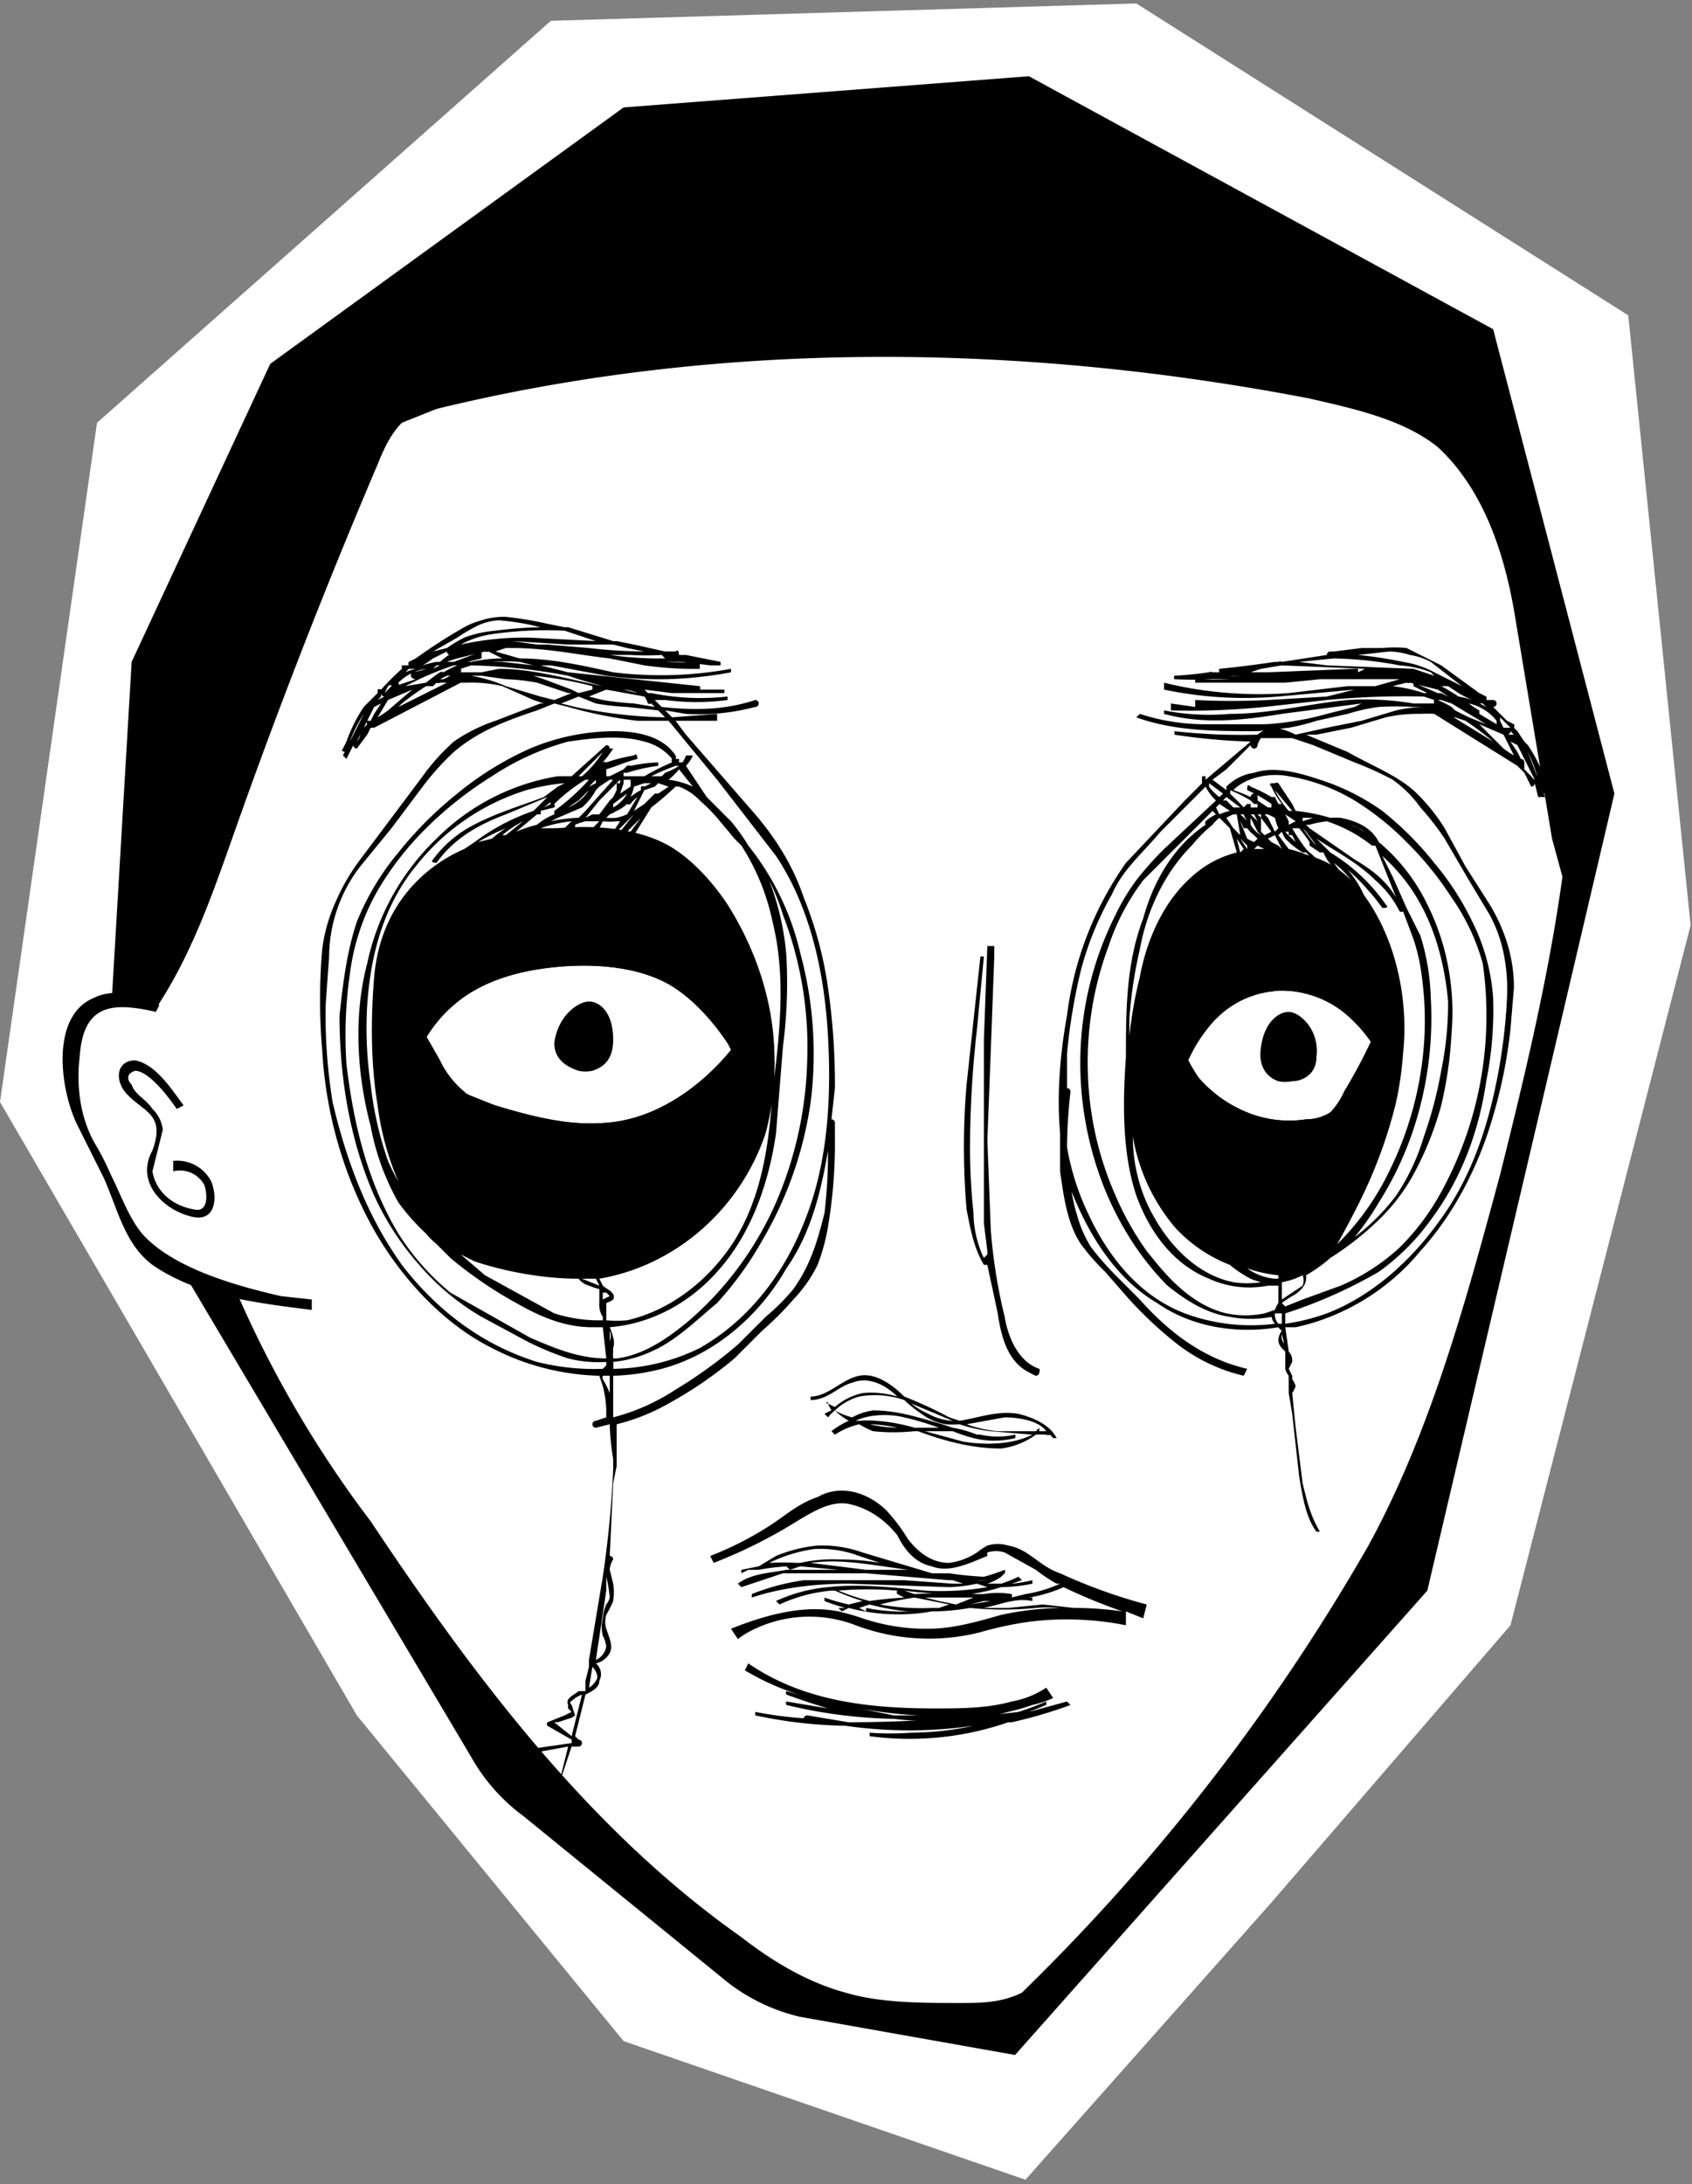 <svg id="Calque_1" data-name="Calque 1" xmlns="http://www.w3.org/2000/svg" viewBox="0 0 488.4 630.3"><rect x="0" y="0" width="488.4" height="630.3" fill="#808080" stroke="none"/><defs><style>.cls-1{fill:#fff}</style></defs><path class="cls-1" d="m159 6 169-5 142 90 18 176-52 202-69 80-71 80-116-40-77-94L0 318l28-196L159 6z"/><path class="cls-1" d="m452 231-1 22-3-11-11-66c-3-17-9-35-22-47-10-8-24-11-37-14a596 596 0 0 0-262 7c-3 3-5 7-7 12q-23 53-42 108c-6 17-12 34-22 49a380 380 0 0 1 33-162c14-26 39-43 64-59 15-11 31-21 48-27a175 175 0 0 1 39-10 169 169 0 0 1 27-1h1a157 157 0 0 1 29 4c55 13 114 41 143 89 19 32 25 70 23 106Z"/><path d="M431 95 297 22l-117 9-102 74-40 86-7 119a54 54 0 0 0 7 32l98 165a54 54 0 0 0 15 17l59 48a54 54 0 0 0 21 10l62 11 119-134 54-230Zm2 244c-10 37-20 74-38 107a589 589 0 0 1-100 129c-6 3-12 3-18 3-11 0-23 0-33-3-11-3-21-9-30-16-44-31-77-75-107-120a321 321 0 0 1-62-148c10-15 16-32 22-49q19-54 42-108c2-5 4-9 7-12l10-4c82-20 169-19 252-3 13 3 27 6 37 14 13 12 19 30 22 47l11 66 3 11c-4 29-11 58-18 86Z"/><path class="cls-1" d="M45 291s-14-7-21 0c-6 5-6 17-3 27a44 44 0 0 0 6 13c12 18 4 29 31 39 15 6 32 7 32 7Z"/><path d="M45 292c-13-3-21-2-22 13-1 8 0 18 5 26a80 80 0 0 1 4 8c3 6 5 12 9 17 9 10 27 15 40 18l9 1v3c-16-2-33-4-46-13-8-6-10-16-14-25l-8-16c-5-11-7-31 5-36 6-3 13-1 19 2l-1 2ZM212 392l8-8a88 88 0 0 0 9-9 40 40 0 0 0 7-10 57 57 0 0 0 3-11 145 145 0 0 0 2-26v-4a1 1 0 0 0-1-1l1-9a194 194 0 0 0-2-29 110 110 0 0 0-7-26c-3-9-8-17-14-24l-20-23-3-4h12v-2l-13 1-2-2 6 1a63 63 0 0 0 20-2 1 1 0 0 0 0-2c-9 3-18 3-27 2l-2-2h3a69 69 0 0 0 18 0v-1a71 71 0 0 1-22-1h-1a8 8 0 0 0-1-1l8 1h15a1 1 0 0 0 0-1h-7a1 1 0 0 0 0-1l-38-4-8-2h3l16 3a117 117 0 0 0 17 1 115 115 0 0 0 19-2v-1a112 112 0 0 1-34 1c-9-2-18-4-27-4l-7-2 3-1h2c10 0 19 2 28 3l10 2a100 100 0 0 0 16 1v-2a88 88 0 0 1-10 0h5l8 1h3v-1l-10-2h-2s0-2-1-1h-3l-9-2-5-1h-1l-13-4h-1l-5-1a102 102 0 0 0-12-2 21 21 0 0 0-7 1 22 22 0 0 0-5 2 154 154 0 0 0-14 9l-2 1a1 1 0 0 0 0 1h-2v1a80 80 0 0 0-6 6 1 1 0 0 0-1 0v1l-3 3-1 1a45 45 0 0 0-5 10l-1 2c-1 1 1 1 1 1a42 42 0 0 1 5-11l-6 12 1 1 2-4a1 1 0 0 0 1 1l3-4 1-2h1l25-13h2a38 38 0 0 1 10 1l9 4 3 1h-1l-13 5a47 47 0 0 0-12 6 60 60 0 0 0-9 10l-18 24a59 59 0 0 0-7 12 47 47 0 0 0-4 14 170 170 0 0 0 0 29c1 18 6 36 15 52 8 14 20 27 34 34a71 71 0 0 0 31 8l1 3a31 31 0 0 1 1 7v2l-3 1a1 1 0 0 0-1 1 1 1 0 0 0 1 1l4-1a70 70 0 0 0 1 10v3a299 299 0 0 1-3 31l-4 24v2l-1 4v3h-2c-1 1-4 2-3 4a3 3 0 0 0 0 1l1 1-2 1-5 2a1 1 0 0 0 0 1l7 4v1l-14 2a1 1 0 0 0 0 1 35 35 0 0 1 10 8 223 223 0 0 1 0 4l1-3 1-1-1-1 3-9h2a1 1 0 0 0 0-2l-1-1 3-12c2-1 4-2 4-4a4 4 0 0 0-1-5 6 6 0 0 0 4-3c1-2 0-4-1-7a7 7 0 0 1 0-4 33 33 0 0 0 2-4 17 17 0 0 0 0-5l-1-4a6 6 0 0 1 1-3 1 1 0 0 0-1-1l1-21 1-5v-12a59 59 0 0 0 15-6 117 117 0 0 0 19-13Zm-50 121a35 35 0 0 0-9-7l11-2-2 8Zm3-12-5-4a5 5 0 0 1 1 0l3-1a4 4 0 0 0 2-1l-1-3c-1-1 0-1 1-2a13 13 0 0 1 2-1l-3 12Zm7-16a5 5 0 0 1-2 2l1-6c1 1 2 3 1 4Zm3-22a12 12 0 0 0-1 4 10 10 0 0 0 0 5 11 11 0 0 1 1 3 5 5 0 0 1-3 4l3-20v-4a37 37 0 0 1 1 6 5 5 0 0 1-1 2Zm15-258 2 2a135 135 0 0 1-26-3l-4-1 5-2 5 2a70 70 0 0 0 9 1l9 1Zm-25-6-8-3-3-1a108 108 0 0 1 17 3v1l-4 1-2-1Zm21 2a6 6 0 0 1 1 2 1 1 0 0 0 1 0l1 1-6-1a82 82 0 0 1-9-1l-4-1 5-2 11 2Zm-6-2a11 11 0 0 1 4 1l-4-1Zm-30-8 4 1-9-1h-3a57 57 0 0 1 8 0Zm41-2 1 1a102 102 0 0 1-16-1h6a71 71 0 0 0 9 0Zm-14-3 4 1 5 1a146 146 0 0 1-16-1l-12-1h-3l-7-1 16 1h13Zm-14-4 9 3-19-1a85 85 0 0 0-20 2 27 27 0 0 1 9-3 110 110 0 0 1 21-1Zm-31 2a44 44 0 0 1 5-3 16 16 0 0 1 7-2 69 69 0 0 1 12 2 115 115 0 0 0-13 1 33 33 0 0 0-9 2 39 39 0 0 0-5 3l-4 1 7-4Zm-7 6 4-2a1 1 0 0 0 1 1l1-1a38 38 0 0 0-4 3h-1a29 29 0 0 0-4 1 32 32 0 0 0 3-2Zm2 2-2 1 1-1h1Zm-9 1h2a16 16 0 0 0-3 1Zm-3 5a1 1 0 0 0 0-1 14 14 0 0 1 8-4 21 21 0 0 1-4 1c-1 1 0 2 1 2l-3 1-3 1Zm-3 0 2-1h-1a1 1 0 0 0 0 1l-1 1-1 1 1-2Zm-2 3v-1a1 1 0 0 0 1 1l-2 1 1-1Zm-3 7h-1a1 1 0 0 0 0 1l-1 1-1 2a4 4 0 0 1-1 2l5-10 2-1-2 3-1 2Zm2-1 3-5 7-3-7 6a30 30 0 0 1-3 2Zm6-3 1-1a76 76 0 0 1 7-5h2l1-1a1 1 0 0 0 1 0h2l-14 7Zm13-8h-1l2-1h1l-2 1Zm0-2a1 1 0 0 0-1 0 42 42 0 0 0-4 3l-6 1 4-2a95 95 0 0 1 10-4h1a34 34 0 0 0-4 2Zm3-3h-2a26 26 0 0 1 3-1l8-2a1 1 0 0 0 1 0l4 2h-1a45 45 0 0 0-8 1h-1l4-1v-2l-8 3Zm2 3a1 1 0 0 0 0-1l3-1a169 169 0 0 1 28 3l3 1a219 219 0 0 0 7 2c-10-2-20-5-30-5l-5 1h-6Zm23 7-10-3a44 44 0 0 0-10-3h3l7 1a57 57 0 0 1 9 1l9 3h1l-5 2-4-1Zm20 201a27 27 0 0 0-2-4 2 2 0 0 1 0-1h2v9a31 31 0 0 0 0-4Zm0-15a6 6 0 0 1 0 1v-4a4 4 0 0 1 0 3Zm13-158-3 3-3 2 3-6 3-1 1-1 3 1-3 2h-1Zm-7 12h-2l5-5-3 4a1 1 0 0 0 0 1Zm-8 139v1a43 43 0 0 1-14-2l-20-11-7-6 4 2c9 3 20 5 30 5a6 6 0 0 0 3 2 24 24 0 0 0 3 1v4a3 3 0 0 0 0 1 6 6 0 0 0 1 3Zm0-7h1l1 1-2 1v-2Zm-65-54a82 82 0 0 0 6 22 61 61 0 0 1-3-6 100 100 0 0 1-5-22 111 111 0 0 1-1-23c1-15 5-29 14-40a65 65 0 0 1 32-22 60 60 0 0 1 11-2l-2 1-4 3c-8 3-15 5-22 9a34 34 0 0 0-10 9c-1 1 1 1 1 1 5-7 12-11 20-14l12-5-4 4a61 61 0 0 0-17 9l-3 2a44 44 0 0 0-10 6c-10 8-15 19-16 31s-1 25 1 37Zm64-92 3-2h1l-8 9-2 2a41 41 0 0 0-8 1l2-1 7-3a17 17 0 0 0 4-5l1-1Zm0-3 1-1-1 1Zm9 8a10 10 0 0 1 2-2l-3 5a21 21 0 0 1-3 1 17 17 0 0 1-3 0l1-1a13 13 0 0 0 2-1 11 11 0 0 0 3-2 1 1 0 0 0 1 0Zm0-2a12 12 0 0 0 1-3l3-1h2l-2 1a1 1 0 0 0-1 0v1a15 15 0 0 0-3 2Zm0-3-3 2 1-3a6 6 0 0 0 0-1h2a10 10 0 0 1 0 2Zm-1 2a10 10 0 0 1-4 4v1-2l4-3Zm-2-3h-1v2l-1 2-1 1-3 4h-2l-2 1 4-5 4-4 2-2Zm-5 10h-1 1Zm-3 3h-5v-1a18 18 0 0 1 3-1h4l-2 2Zm2 132-5-2h4l1 2Zm-8-134a24 24 0 0 0-2 2h-8 1a39 39 0 0 1 9-2Zm-1-4 3-2 3-3a13 13 0 0 1-6 5Zm8-7-2 1 2-2v1Zm-4-2h-1l2-2 5-5a30 30 0 0 1-6 7Zm1 1h1a62 62 0 0 1-10 9v1a18 18 0 0 0-5 3 40 40 0 0 0-6 2l6-5h1a1 1 0 0 0 0-1l4-1a1 1 0 0 0 0-1 49 49 0 0 1 9-7Zm-18 12-5 4h-1a31 31 0 0 1 6-4Zm-9 5-4 1a60 60 0 0 1 8-4 34 34 0 0 0-4 3Zm17-10-2 1 5-4 1-1a46 46 0 0 0-4 3 1 1 0 0 0 0 1Zm15 5a20 20 0 0 0 4 0 19 19 0 0 0 1 0l-2 3-4-1 1-2Zm8-1 1-1-4 5h-1l4-4Zm11-11a20 20 0 0 0 3-3l4 5a24 24 0 0 0-7-2Zm-1-2-1 1h-3a61 61 0 0 1 7-3h1a18 18 0 0 1-4 2Zm-6 1h-6v-1h1a49 49 0 0 1 9-2v-1a49 49 0 0 0-8 1 1 1 0 0 0-1 0l-1 1-4 2h-1v-2l3-1a49 49 0 0 1 6-2s0-2-1-1a51 51 0 0 0-8 2 1 1 0 0 0-1 0l-1 1-1 1a29 29 0 0 0 5-6h-1a1 1 0 0 0-1-1l-10 9h-4a64 64 0 0 0-35 18 70 70 0 0 0-20 36c-4 15-3 32 1 47a71 71 0 0 0 8 22 62 62 0 0 0 8 9 21 21 0 0 0 3 3l4 4a119 119 0 0 0 19 13c7 4 14 7 22 7h3l1 9c-8 0-15-3-22-6l-23-13a72 72 0 0 1-15-17c-9-15-13-32-15-49a125 125 0 0 1 1-26 65 65 0 0 1 8-24 88 88 0 0 1 14-18 108 108 0 0 1 19-15 76 76 0 0 1 22-10c7-1 15-2 22 0a15 15 0 0 1 8 5 1 1 0 0 0 0 1 67 67 0 0 0-8 4Zm-11 157v-5a7 7 0 0 0 2-1c1-2-2-3-3-4l-1-2c23-4 41-21 48-42a76 76 0 0 0-30-82 42 42 0 0 0-8-4l5-8a86 86 0 0 0 7-6h1a16 16 0 0 1 6 4 50 50 0 0 1 5 5l5 6 2 2a65 65 0 0 1 9 22c4 16 2 33 0 49-1 15-3 30-11 43-7 11-18 20-31 23a35 35 0 0 1-6 0Zm2 8a5 5 0 0 0 0-3 16 16 0 0 0-1-3c12-1 23-7 31-16 10-11 15-26 17-40l2-25a142 142 0 0 0 1-26 77 77 0 0 0-5-22 65 65 0 0 1 4 10 106 106 0 0 1 7 42 110 110 0 0 1-9 41 96 96 0 0 1-25 34c-6 5-13 10-21 11h-1a9 9 0 0 1 0-2 3 3 0 0 1 0-1Zm0 6a2 2 0 0 0 0-1 2 2 0 0 0 0-1 34 34 0 0 0 11-3c7-3 13-9 19-14a98 98 0 0 0 13-18 109 109 0 0 0 14-40 111 111 0 0 0-3-43 78 78 0 0 0-15-31 56 56 0 0 0-5-7l-3-3-4-4-6-9a10 10 0 0 0 2-3h-2a8 8 0 0 1-1 2h-1v-1h-1a1 1 0 0 0 0-1c-4-6-12-7-18-7a63 63 0 0 0-24 5 92 92 0 0 0-21 13 108 108 0 0 0-17 17 75 75 0 0 0-12 20c-3 9-4 18-5 27 0 18 3 36 10 52a81 81 0 0 0 13 20 71 71 0 0 0 18 15l13 7a83 83 0 0 0 12 5 35 35 0 0 0 11 1v1l-1 1a68 68 0 0 1-19-2c-16-5-29-15-39-28-10-14-16-30-20-47a157 157 0 0 1-2-28l1-14a43 43 0 0 1 9-26l9-11 9-12a75 75 0 0 1 9-10c7-6 15-9 24-12l5-2 4 1a128 128 0 0 0 20 4h9l14 17 17 22c10 15 14 34 15 52s0 37-7 54c-6 15-16 28-30 36a58 58 0 0 1-25 6Zm0 14v-12a62 62 0 0 0 14-2c15-4 28-15 36-29 7-10 10-22 12-34a147 147 0 0 1-1 18c-2 8-4 15-9 22a61 61 0 0 1-8 8l-8 8a134 134 0 0 1-18 13 60 60 0 0 1-18 8ZM284 365h1l3 14c1 7 3 14 9 17a13 13 0 0 0 2 1 1 1 0 0 0 1-1 1 1 0 0 0 0-1c-6-2-9-9-10-15a155 155 0 0 1-4-25l-1-26 1-26 1-27v-3h-2l-1 27v53l1 8v1l-1 1c-2-4-3-9-3-13a177 177 0 0 1-1-18 306 306 0 0 1 2-35l2-21h-1l-4 37a214 214 0 0 0 0 36c1 5 2 11 5 16ZM308 491l-11 3 5-2v-1a84 84 0 0 1-8 3 422 422 0 0 1-49 3l-12-2a1 1 0 0 0-1 1l4 1-1-1a112 112 0 0 1-17-2v1a133 133 0 0 0 26 3 130 130 0 0 0 37 0 87 87 0 0 1-18 2 85 85 0 0 1-12 0v1a87 87 0 0 0 40-4h1a131 131 0 0 0 17-5l-1-1Zm-50 7h11-11Z"/><path d="M227 491a1 1 0 0 0 0 1 142 142 0 0 0 31 4 100 100 0 0 0 24 0 80 80 0 0 0 9-2 65 65 0 0 0 7-2 31 31 0 0 0 6-2l-2-3a26 26 0 0 1-10 4c-7 2-15 2-22 2-19 0-38-2-54-13l-1 2a74 74 0 0 0 19 8l-7-2a1 1 0 0 0 0 1 203 203 0 0 0 12 4l-12-2Zm52 4h2a90 90 0 0 1-2 0Zm-14 0h-7l-10-2a133 133 0 0 0 17 2ZM234 404c5 0 8-4 12-5 5-2 10 1 13 4a26 26 0 0 0-10-1 18 18 0 0 0-8 4 14 14 0 0 1-2-1c0-1-1 0 0 0a16 16 0 0 0 1 2 13 13 0 0 0-2 1l1 1a13 13 0 0 1 2-2 19 19 0 0 0 4 3 15 15 0 0 0-2 1 20 20 0 0 0-3 2l1 1a22 22 0 0 1 7-3 29 29 0 0 0 4 2 58 58 0 0 0 12 0h1c8 3 16 5 24 5a22 22 0 0 0 10-4 27 27 0 0 1 3 0 1 1 0 0 0 1 0 9 9 0 0 1 1 1h1c-2-4-7-6-11-7-6-1-11 1-17 2l-3-1a120 120 0 0 0-13-6c-3-3-8-7-13-6s-9 6-14 6v1Zm11 7h1Zm6 0a41 41 0 0 1 8 1 41 41 0 0 1-8-1Zm13 1a53 53 0 0 0-11-2 31 31 0 0 0-5 0h-1c4-2 10-2 14-1a82 82 0 0 1 10 3h-7Zm26-3c4 0 10 1 12 4h-2v-1l-1 1h-11a36 36 0 0 1-9-2l11-2Zm-15 1a16 16 0 0 1-7-2 24 24 0 0 1-5-3l12 5Zm-14-6a41 41 0 0 0 5 4 16 16 0 0 0 7 3 24 24 0 0 0 4 0 43 43 0 0 0 9 2l12 1c-6 3-14 3-20 2l-11-3h8a53 53 0 0 0 6 2 25 25 0 0 0 12 0 1 1 0 0 0 0-1 23 23 0 0 1-10 0h-1a32 32 0 0 0-7-2l-3-1c-7-2-13-4-20-4a18 18 0 0 0-6 2 18 18 0 0 1-5-2 17 17 0 0 1 7-4 26 26 0 0 1 13 1ZM291 446a10 10 0 0 0-6 0 21 21 0 0 0-3 2 19 19 0 0 1-8 3c-5 0-9-3-12-7a52 52 0 0 0-6-8c-5-5-13-8-20-4-6 2-10 6-15 9a94 94 0 0 1-16 8l1 2a143 143 0 0 0 24-12c5-3 10-6 15-5s10 4 14 9c2 4 5 8 10 9 5 2 11-1 16-3a3 3 0 0 1 0-1 8 8 0 0 1 5 0l9 5a47 47 0 0 0 6 4h1a38 38 0 0 1-10 3l-4 1a1 1 0 0 0 0-1 24 24 0 0 0-8 0h-2a163 163 0 0 0-18 0l-3-1a126 126 0 0 0 19 1 53 53 0 0 0 9-2 46 46 0 0 0 9-1v-1a41 41 0 0 1-6 1l3-1-1-1a40 40 0 0 1-5 2h-4a16 16 0 0 0 4-2l1-1a1 1 0 0 0 0-1 54 54 0 0 1-6 2 98 98 0 0 1-10-1h-5l-20-6a35 35 0 0 0-13-2 41 41 0 0 0-12 3l-5 3-5 1v1l2-1a231 231 0 0 0 3 0 65 65 0 0 1 8-1l1 1 3-1 11 1h-15c-5 1-10 1-14 4l1 1 12-4h24l24 2h1l3 1h-3l-14-1h-29a65 65 0 0 0-15 4v1c9-3 19-4 28-4l29 1a44 44 0 0 0 8-1l3 1a80 80 0 0 1-18 1c-10-1-19-2-28-1a45 45 0 0 0-15 4l1 1a45 45 0 0 1 15-4h1a67 67 0 0 0 8 3l-4 1a55 55 0 0 1-7-2v1a56 56 0 0 0 6 2h-2l1 1 2-1a56 56 0 0 0 24 1h1a70 70 0 0 0 10-1 97 97 0 0 0 19 0 43 43 0 0 1 7 0 89 89 0 0 0-17 2c-7 2-14 4-21 4a57 57 0 0 1-19-3 71 71 0 0 0-7-2c-10-2-21 1-31 5l2 3a21 21 0 0 1 3-2 37 37 0 0 1 31-2 60 60 0 0 0 36 2 101 101 0 0 1 14-3 87 87 0 0 1 28 1v-4l5 2 1-4a154 154 0 0 1-25-9c-6-2-9-7-15-8Zm-60 5h-1a73 73 0 0 0-8 0 44 44 0 0 1 13-4 32 32 0 0 1 13 2l6 2a71 71 0 0 0-12-1 43 43 0 0 0-11 1Zm19 2-16-2c7-1 14 0 21 1l7 1h-12Zm10 1 8 1h1l-9-1Zm22 2h-2 5a20 20 0 0 1-3 0Zm9 5h-2a19 19 0 0 1 2 0Zm-23 0h13l-5 2-5-1-4-1Zm-26-2a101 101 0 0 1 17 0 1 1 0 0 0 0 1l2 1a127 127 0 0 0-10 1 66 66 0 0 1-9-3Zm8 6-2-1 3-1a67 67 0 0 0 11 2h1a55 55 0 0 1-13-1Zm21-1h-2a67 67 0 0 1-15-1 100 100 0 0 1 10-2l10 2-3 1Zm4 0h2-2Zm5-1h-2 2l4-1h4-2l-6 1Zm44 2a98 98 0 0 0-14-1l-9-1-10 1h-7c5-1 9-3 14-2v-1h-1a40 40 0 0 0 10-3 162 162 0 0 0 17 7ZM447 228a44 44 0 0 0-6-13l-1-1-2-3-1-1a1 1 0 0 0 0-1l-2-1-4-4a1 1 0 0 0 0-2h-2a1 1 0 0 0 0-1l-2-1-11-8-10-5a36 36 0 0 0-7 0h-6l-8 1h-1a1 1 0 0 0-1 1l-13 2a1 1 0 0 0-1 0h-1a335 335 0 0 1-16 2 1 1 0 0 0 0 1h-2a1 1 0 0 0-1 0 114 114 0 0 1-10 1 1 1 0 0 0 0 1 109 109 0 0 0 11 0h5a90 90 0 0 1-10 0v1h26l10-1h23l-7 2h-8l-17 2a115 115 0 0 1-17 0 112 112 0 0 1-19-3v2a114 114 0 0 0 33 2l22-2-8 2-17 1a205 205 0 0 1-21 0v2l-7-1v2a212 212 0 0 0 27-1l18-2a238 238 0 0 1 28-1l3 1a1 1 0 0 0 0 1h-6a84 84 0 0 0-19-1c-11 1-22 4-34 4a68 68 0 0 1-19-1v1c11 3 22 2 34 0l23-3-2 1-8 2a75 75 0 0 1-9 2 70 70 0 0 1-9 1h-17a61 61 0 0 1-19-3l-1 1c11 4 23 4 35 4l9-1a59 59 0 0 0 8-2l9-2a53 53 0 0 1 9-2 87 87 0 0 1 10 0h3a38 38 0 0 0-8 1l-10 3-10 2-9 2a20 20 0 0 0-6-2 8 8 0 0 0-5 2 174 174 0 0 1-24-1v1a178 178 0 0 0 22 2l-13 11a6 6 0 0 1 0-1h-1a9 9 0 0 0 0 2l-5 5-17 18a97 97 0 0 0-17 44c-2 11-3 23-2 34v11c1 7 2 15 6 21a63 63 0 0 0 7 8l7 8a114 114 0 0 0 14 13 50 50 0 0 0 19 9l1-2c-13-3-23-11-31-20l-7-7a90 90 0 0 1-7-8 34 34 0 0 1-4-9 46 46 0 0 1-2-10v2c5 13 13 26 25 33 10 7 23 9 35 7a4 4 0 0 0 1 1 5 5 0 0 0-1 3 4 4 0 0 0 1 2l1 1v5a5 5 0 0 0 1 2 5 5 0 0 0 0 1v4l1 6 2 18c1 6 2 12 5 16h1c-3-5-4-10-5-14l-2-16-1-10a10 10 0 0 0 1-2 7 7 0 0 0-1-2v-1l-1-2 1-2a4 4 0 0 0-1-3l-1-7h3c14-3 27-11 36-22 10-11 17-25 21-39a142 142 0 0 0 5-25l1-12a43 43 0 0 0-2-13 50 50 0 0 0-5-11l-7-11-6-11a53 53 0 0 0-8-10c-5-5-13-8-20-12l-12-5h3l10-2 10-3a42 42 0 0 1 10-1 31 31 0 0 1 4 0l24 15 2 2 2 4a1 1 0 0 0 1-1l1 4h2l-5-13a43 43 0 0 1 3 8l1 3a1 1 0 0 0 2 0Zm-98-2 4 3-1 1a13 13 0 0 1-3-3Zm20 13-1 1-2-4-1-1h1l2 1a18 18 0 0 0 1 3Zm-1-6Zm28 11h1l6 15c-3-5-7-8-12-11l-13-9-1-1h1a31 31 0 0 1 5-1 42 42 0 0 1 13 7Zm-6-6a13 13 0 0 1 2 1 9 9 0 0 1 2 1l-4-2Zm-1 18a1 1 0 0 0 0-1l-1-1v-1l-3-4a26 26 0 0 1 8 10h1a28 28 0 0 0-5-8 51 51 0 0 1 6 6 52 52 0 0 1 4 5c1 0 2 0 1-1a53 53 0 0 0-16-15l-1-1-3-3c6 4 12 7 17 12a29 29 0 0 1 7 9 1 1 0 0 0 1 0l3 8a53 53 0 0 1 2 8 95 95 0 0 1 0 31 99 99 0 0 1-9 28 76 76 0 0 1-16 22l1-1c9-16 17-34 18-53 2-19-3-38-15-50Zm-10-13-3-4 1 1 3 4-1-1a1 1 0 0 0 0-1Zm19 104a96 96 0 0 0 12-28 102 102 0 0 0 3-31 66 66 0 0 0-3-18l-4-8-4-9-3-6a52 52 0 0 1 8 9c7 10 10 22 11 33a97 97 0 0 1-2 20 119 119 0 0 1-5 19 62 62 0 0 1-8 17 61 61 0 0 1-12 12 76 76 0 0 0 7-10Zm-22-110v-1h3l-3 1Zm2 6v1l3 2h1l1 2 3 4a37 37 0 0 0-5-3 16 16 0 0 0-3-3l-1-1a54 54 0 0 1-4-6h2a42 42 0 0 1 3 4Zm-8-3a13 13 0 0 0 1 2 26 26 0 0 0 5 4h1l1 1a35 35 0 0 0-6-2l-3-4Zm0-2v1-1Zm1 2h1v1h1l1 2a16 16 0 0 1-1-1 12 12 0 0 1-2-2Zm1-2v-1l-1-2 3 2-2 1Zm1-4h-1a26 26 0 0 1-4-6l5 6Zm-4 1 1 2-1-2Zm-2 5-2 1-1-1v-4l-1-1h1v1l3 4Zm-8 5-1 1-1-4Zm-1-3 1 1 1 1v1Zm3 127a19 19 0 0 0 3 1 26 26 0 0 1-8 0c-10-2-18-10-23-19-4-7-6-15-6-23a55 55 0 0 0 12 26 42 42 0 0 0 16 11 33 33 0 0 0 6 4Zm-1-3a38 38 0 0 0 9 2v1h-1a16 16 0 0 1-8-3Zm1-123v1Zm4 2a31 31 0 0 0-3 0l1-1a20 20 0 0 0 2 1Zm-1-1v-1 1Zm2 0Zm-2-3a8 8 0 0 1-3-3 11 11 0 0 1 0-2l2 4 1 1Zm-3-6h1l1 2-2-2Zm1 6a8 8 0 0 0 1 1l-1 1a16 16 0 0 1-2-1l-2-5a9 9 0 0 1 1 2h1a10 10 0 0 0 2 2Zm-4-6h1a10 10 0 0 0 1 2 13 13 0 0 0-2-2Zm0 6-2-2-2-3a16 16 0 0 1 2-1h1l1 6Zm-3-2 2 7a30 30 0 0 0-13 7c-8 7-13 18-15 29a119 119 0 0 0-3 17v-5a127 127 0 0 1 3-20c2-11 7-22 15-30a41 41 0 0 1 6-6 10 10 0 0 1 2-2l3 3Zm-7-2a1 1 0 0 0 0 1c-9 6-15 16-18 27-5 13-5 27-5 40-1 14-1 28 3 40 4 11 11 20 21 24a28 28 0 0 0 17 2h3v5a8 8 0 0 0-1 2l-3 1a27 27 0 0 1-11 0 28 28 0 0 1-9-4c-6-4-10-9-14-14a85 85 0 0 1-9-16 94 94 0 0 1-8-36 96 96 0 0 1 6-36 66 66 0 0 1 10-19l8-8 9-9 3-3 1 1a12 12 0 0 0-3 2Zm22 140h-1Zm-1-133-2-1-1-1 2-1 2 4-1-1Zm4 123-3 1 3-1Zm3 1a4 4 0 0 1 0 3l-6 4v-5a21 21 0 0 0 6-2Zm-3 6c2-1 4-3 4-5a4 4 0 0 0 0-1 41 41 0 0 0 7-5 86 86 0 0 0 14-11 55 55 0 0 0 11-15 92 92 0 0 0 7-18 115 115 0 0 0 3-21c1-12-1-25-7-37a54 54 0 0 0-14-18c-2-4-6-6-11-7a27 27 0 0 0-3 0 55 55 0 0 0-10-2l-1-2-4-6a1 1 0 0 0-1 0c-1 0-2 0-1 1a25 25 0 0 0 3 5h-1l-1-2h-1a43 43 0 0 0-6-3c-1-1-1 0-1 1a43 43 0 0 1 7 4v1h-1l-3-2a3 3 0 0 0 0-1 1 1 0 0 0-2 0 43 43 0 0 0-5-2c4-4 11-5 16-4a54 54 0 0 1 19 7 79 79 0 0 1 15 12 93 93 0 0 1 13 16 62 62 0 0 1 9 19 106 106 0 0 1-12 66 69 69 0 0 1-12 16 60 60 0 0 1-17 11l-11 4-5 2-1-1a36 36 0 0 1 3-2Zm-12-143 1 1h1v1h-2v-1h-1a8 8 0 0 0-1 1 58 58 0 0 0-4-4 1 1 0 0 0 0-1 40 40 0 0 1 6 3Zm-3 2h-2l-2-2h-1l1-1 4 3Zm-3 1a15 15 0 0 0-3 1l-1-2 1-1 3 2Zm-13 145c-13-5-22-16-28-29a73 73 0 0 1-6-19 149 149 0 0 1 1-16 1 1 0 0 0-1-1v-10a167 167 0 0 1 4-24 91 91 0 0 1 9-22c3-7 9-12 14-18l13-13a14 14 0 0 0 3 4l-15 14a95 95 0 0 0-8 9 59 59 0 0 0-6 10 95 95 0 0 0-10 37 97 97 0 0 0 5 37c4 12 11 24 20 33 5 4 11 8 18 9a32 32 0 0 0 12 0 5 5 0 0 0 1 2 55 55 0 0 1-26-3Zm27 3a4 4 0 0 1-1-3h2v3h-1Zm2 6a3 3 0 0 1-1-3l1 4Zm8-173 12 5a92 92 0 0 1 11 5 34 34 0 0 1 8 8 77 77 0 0 1 7 9l7 12 6 10a40 40 0 0 1 4 11 52 52 0 0 1 1 13 159 159 0 0 1-3 24c-3 15-8 29-17 41-8 11-19 21-32 26a61 61 0 0 1-12 3v-3a138 138 0 0 0 27-12 65 65 0 0 0 15-15c9-12 14-26 16-40a104 104 0 0 0 2-24 58 58 0 0 0-6-22 81 81 0 0 0-11-17 93 93 0 0 0-15-15 65 65 0 0 0-18-9c-6-2-13-4-19-2a14 14 0 0 0-8 4v1l-4-3 4-3 7-7a1 1 0 0 0 2 0 5 5 0 0 1 1-2h9l6 2Zm57-4 1 1h-2a1 1 0 0 0 1-1Zm0-1h-2l-1-2v-1l3 3Zm-4-2v1l-5-3v-1a21 21 0 0 1-3-2 14 14 0 0 1 8 5Zm-4-5 1 1a16 16 0 0 0-2-1h2Zm-7-2a45 45 0 0 0-5-3h2l3 2a31 31 0 0 0 4 2 27 27 0 0 0-4-1Zm1 2-2-1Zm-21-15a22 22 0 0 1 6 1 19 19 0 0 1 6 2l9 7-4-2-4-2a28 28 0 0 0-9-3 120 120 0 0 0-13-2l9-1Zm-30 7h-3a93 93 0 0 1-13 0h1a86 86 0 0 0 15 0Zm21-2h-1l-25 1h-5l3-1 6-1 24 1a110 110 0 0 1-2 1Zm-9-1-8-1 10-1a114 114 0 0 1 19 2 30 30 0 0 1 9 2l1 1-6-2-25-1Zm21 8a216 216 0 0 0 1 0Zm4-3v1l4 2h-1a46 46 0 0 0-9-2l4-1a1 1 0 0 0 1 0l8 2a31 31 0 0 1 3 2l-2-1h-1l-7-3Zm8 5 3 1 10 6-5-2-4-2-1-1a32 32 0 0 0-4-2Zm2 3h1l-3-1Zm0 1v1h2l3 1a86 86 0 0 1 8 6l-13-8Zm16 10-4-4-3-3 7 3 3 6a28 28 0 0 1-3-2Zm9 9a3 3 0 0 1-1-1l-2-2v-2a1 1 0 0 0-1-1l-1-2-2-3 2 1 5 10ZM50 335v3a8 8 0 0 1 9 4c1 3 1 8-3 7-6-1-11-5-12-11l3-12a10 10 0 0 0-3-6c-2-3-5-4-6-7-1-1-2-3 1-4 4 0 10 8 12 11l2-1c-3-4-8-12-14-13-5 0-6 5-3 9 5 6 12 6 8 17-5 9 3 17 11 19 7 2 8-5 6-10a11 11 0 0 0-11-6Z"/><path class="cls-1" d="M210 301c-4-6-10-13-17-17-9-5-21-6-32-5s-22 4-30 11a39 39 0 0 0-8 9l4 7a27 27 0 0 0 6 9l10 4c10 3 21 6 32 5 14-1 27-10 36-21l-1-2Zm-39 8a10 10 0 0 1-4 0c-3-1-7-3-7-8 1-8 7-12 10-12s7 3 7 11c0 6-3 8-6 9Z"/><path d="M221 325c-7 20-25 37-46 39a79 79 0 0 1-41-9 27 27 0 0 1-7-9 82 82 0 0 1-10-31 51 51 0 0 1 6-16l4 7a27 27 0 0 0 7 9c2 2 6 3 9 4 10 3 21 6 32 5 14-1 27-10 36-21a84 84 0 0 1 10 22Z"/><path d="M221 324v1a84 84 0 0 0-11-24c-4-6-10-13-17-17-9-5-21-6-32-5s-22 4-30 11c-7 6-12 15-14 25a118 118 0 0 1-1-35c1-11 6-22 15-30 8-7 19-10 30-11s23 0 32 5c7 4 13 11 17 17 12 19 17 42 11 63Z"/><path class="cls-1" d="M391 295a29 29 0 0 0-24-9h1a27 27 0 0 0-17 8 43 43 0 0 0-8 12 48 48 0 0 0 3 5 37 37 0 0 0 14 10 32 32 0 0 0 17 2 13 13 0 0 0 7-2 21 21 0 0 0 4-6 158 158 0 0 0 8-15 40 40 0 0 0-5-5Zm-11 10c0 5-4 7-7 7a10 10 0 0 1-4 0c-3-1-6-4-5-10 1-7 5-10 8-10s9 5 8 13Z"/><path d="M403 318a137 137 0 0 1-15 37 21 21 0 0 1-4 6 13 13 0 0 1-7 2c-11 2-23-3-31-13a52 52 0 0 1-10-20l2-9a71 71 0 0 1 5-15 48 48 0 0 0 3 5 37 37 0 0 0 14 10 32 32 0 0 0 17 2 13 13 0 0 0 7-2 21 21 0 0 0 4-6 158 158 0 0 0 8-15 55 55 0 0 1 7 18Z"/><path d="M405 304a100 100 0 0 1-2 14c-2-9-6-17-12-23a29 29 0 0 0-24-9h1a27 27 0 0 0-17 8c-7 6-11 17-13 27l-2 9a58 58 0 0 1-2-17c1-11 1-22 4-32s6-21 13-27c12-12 30-10 40 1s16 30 14 49Z"/></svg>